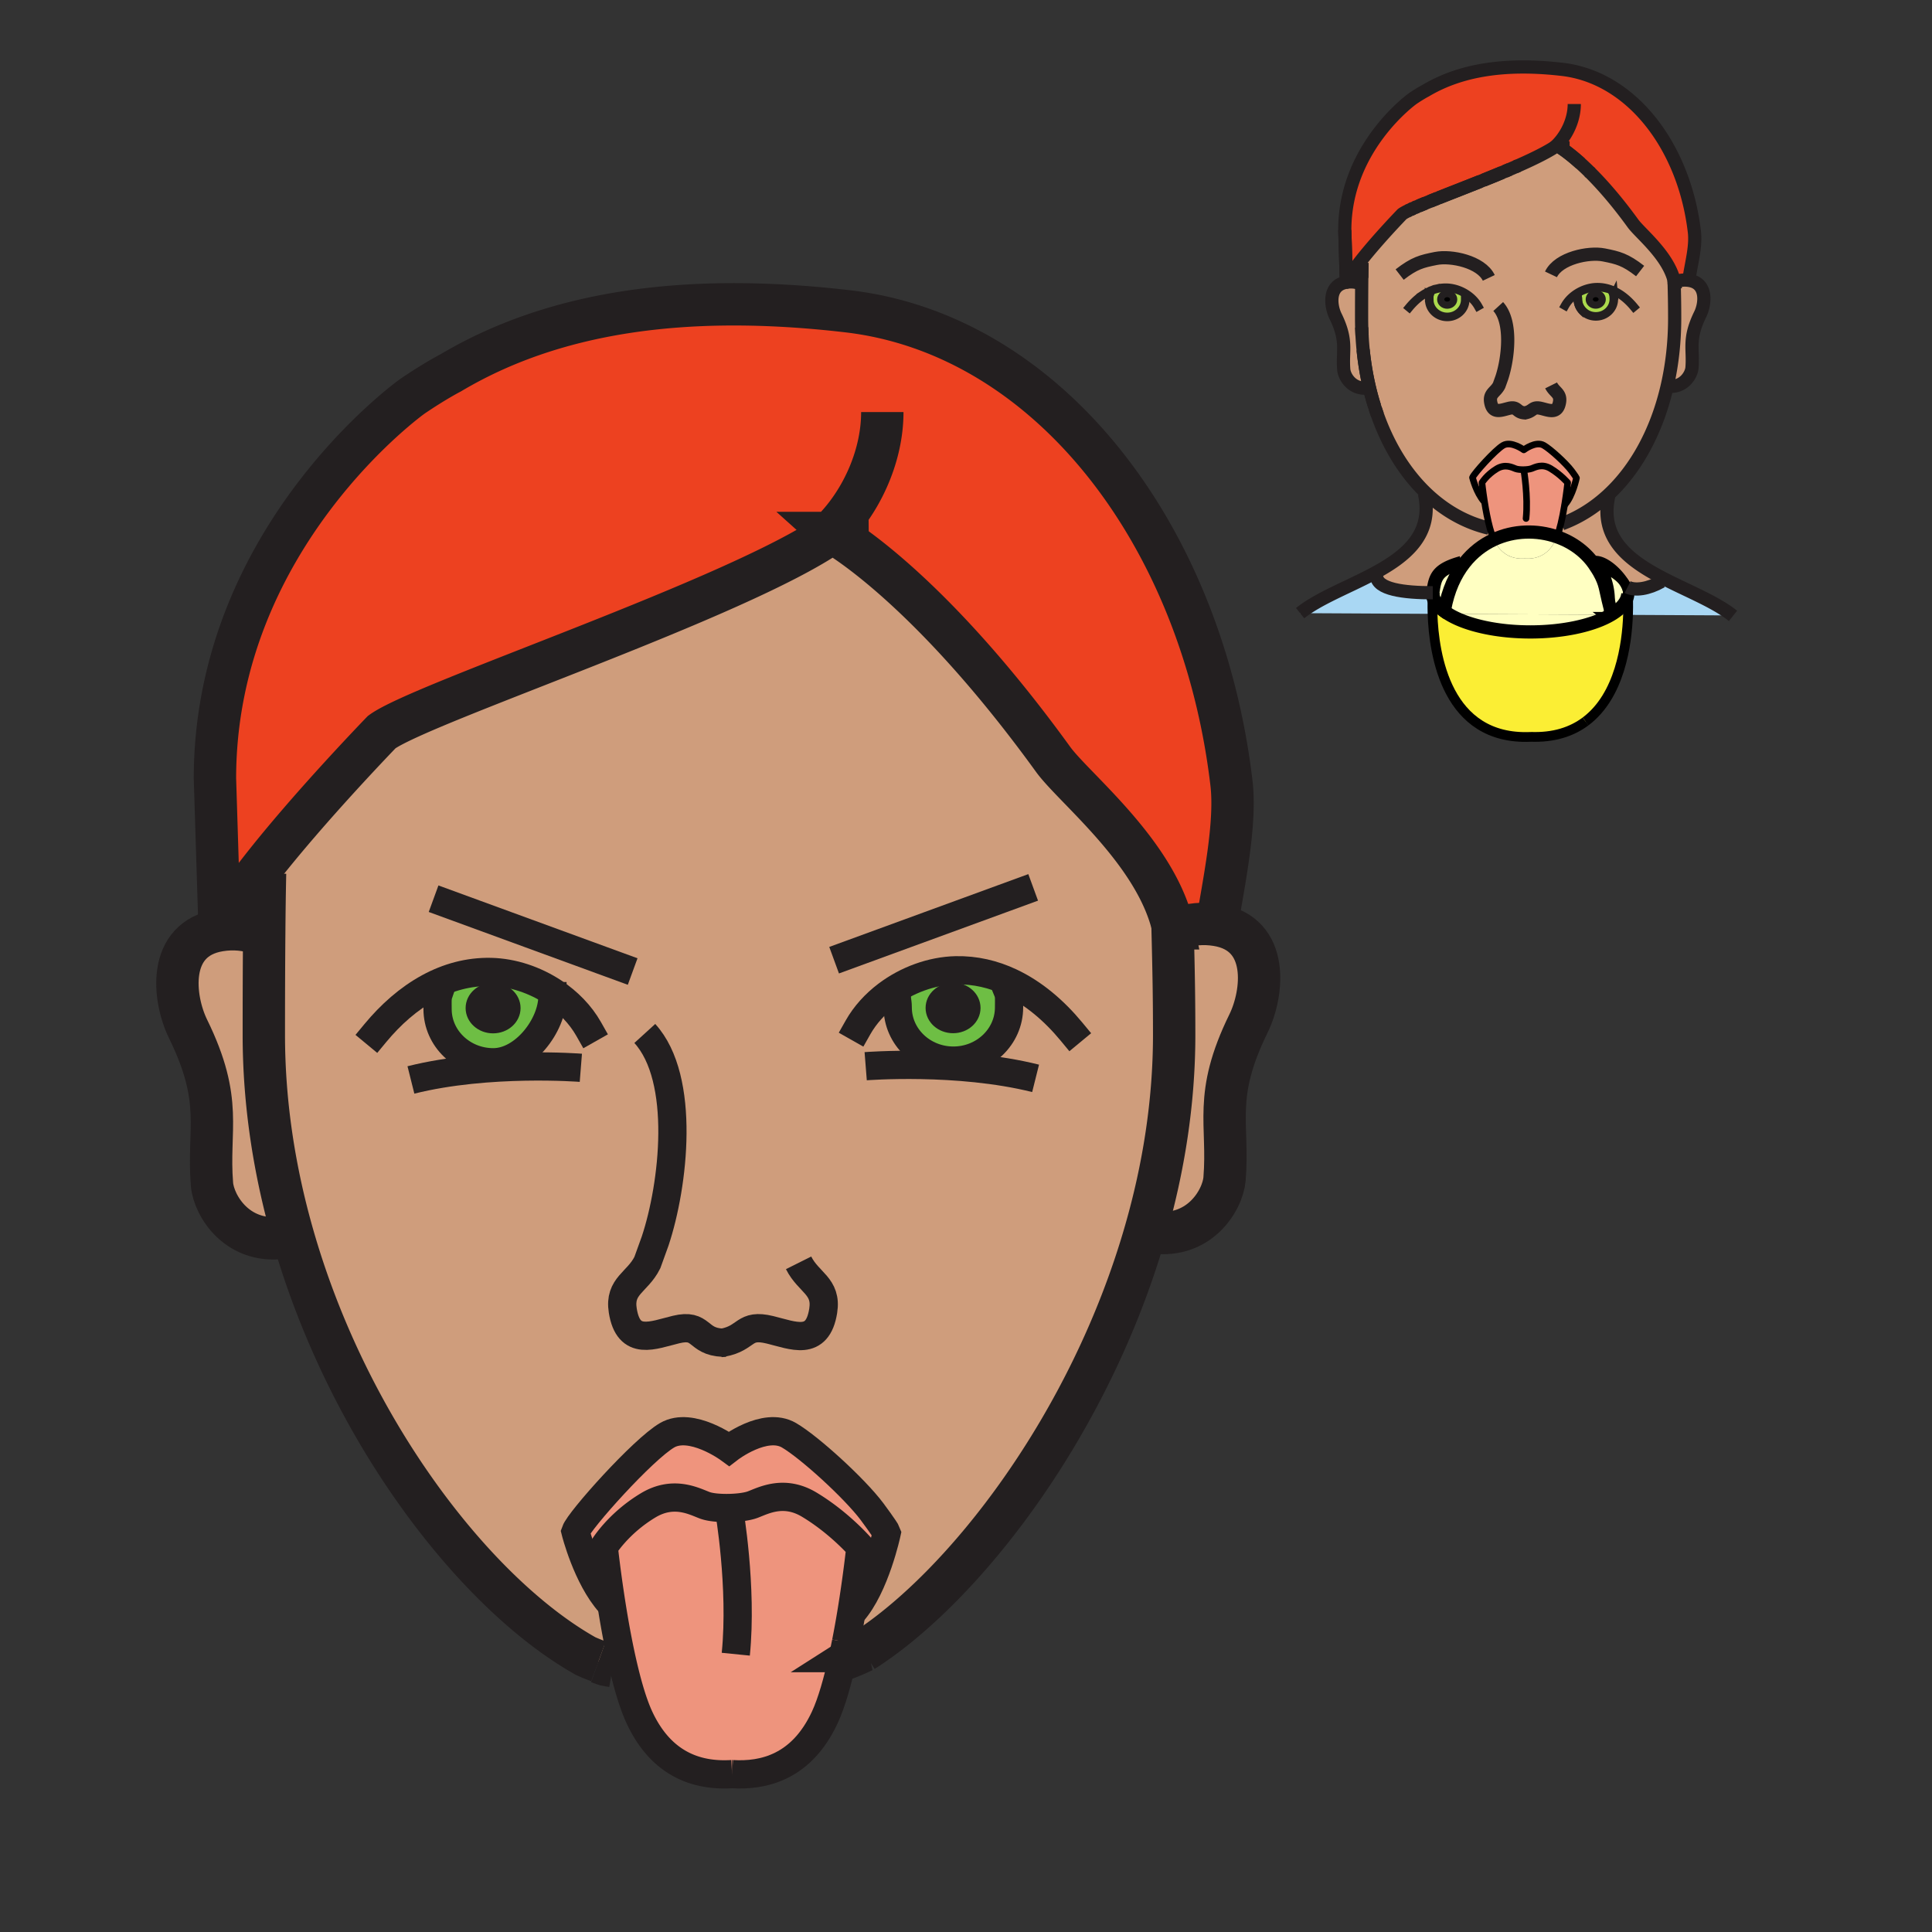 <?xml version="1.0"?><svg xmlns="http://www.w3.org/2000/svg" width="850.493" height="850.498" viewBox="0 0 850.493 850.498" overflow="visible"><rect x="0" y="0" width="850.493" height="850.498" fill="#333333" stroke="none"/><path d="M737.852 123.948a11.342 11.342 0 0 1 3.838-.661c.644 0 1.304.054 1.98.162 8.104 1.3 7.012 10.396 4.785 14.928-5.412 11.044-2.937 15.11-3.622 23.534-.258 3.111-3.713 9.075-10.919 8.066 2.147-9.316 3.298-19.339 3.298-29.864 0-4.905-.055-8.527-.184-13.793-.008-.374-.017-.76-.028-1.15-.009-.395-.017-.797-.029-1.213h.1l.781-.009z" fill="#cf9d7c" class="aac-skin-fill"></path><path d="M737 125.169c.012.39.021.776.028 1.15-.011-.373-.02-.759-.028-1.15zM736.967 123.957c0-.083-.005-.166-.005-.249 0 .083.005.166.009.249.013.416.021.818.029 1.213-.013-.395-.021-.798-.033-1.213z" fill="#cf9d7c" class="aac-skin-fill"></path><path d="M716.681 270.678c.175-4.764-.004-8.236-.079-9.37v-.004a8.74 8.74 0 0 0 .009-.361c0-.071 0-.142-.004-.212-.005-.013-.005-.025-.005-.038 0 0 .005-.004 0-.008a6.5 6.5 0 0 0-.444-2.114l.328-.12c3.323 1.661 9.138.831 14.953-2.492l.478-1.5c10.213 5.321 21.494 9.752 29.311 15.397l-.714 1.051-43.833-.229z" fill="#a9d7f3"></path><path d="M716.602 260.693a.1.1 0 0 0 .005.038c-.001-.013-.001-.025-.005-.038z" fill="#cf9d7c" class="aac-skin-fill"></path><path d="M709.184 270.636c4.527-2.667 7.235-5.873 7.418-9.329.075 1.134.254 4.606.079 9.37l-7.497-.041z" fill="#fff"></path><path d="M716.602 260.685c-.078-1.217-.714-2.762-1.715-4.377a8.897 8.897 0 0 1 1.271 2.263c.266.693.419 1.399.444 2.114z" fill="#9e5b16"></path><path d="M710.363 129.863z" fill="#abda4d"></path><path d="M707.826 270.628l1.357.008c-.527.312-1.079.615-1.652.91l-.005-.004c.109-.303.208-.606.3-.914z" fill="#9e5b16"></path><path d="M709.184 270.636l-1.357-.008c.378-1.233.627-2.492.772-3.759.734-6.38-1.246-12.93-3.884-17.611 4.544 1.977 8.17 4.382 10.172 7.049 1.001 1.615 1.637 3.161 1.715 4.377.005.004 0 .008 0 .008a.1.1 0 0 1 .005.038 8.697 8.697 0 0 1-.005.573v.004c-.183 3.456-2.891 6.663-7.418 9.329z" fill="#ffffc2"></path><path d="M637.565 270.263c-.004 0-.004 0-.004-.004a22.305 22.305 0 0 1-2.466-1.752l.813-.087c1.55-8.602 4.689-15.438 8.826-20.672 3.655-4.619 8.083-7.987 12.88-10.205.004.004.004.013.009.017 3.401 7.298 8.976 8.61 13.623 8.319 4.647.291 10.222-1.021 13.623-8.319.179-.386.357-.806.528-1.25 7.015 2.446 13.158 6.969 17.087 13.216.444.706.951 1.424 1.399 2.226 3.095 5.495 2.696 7.314 4.715 15.119a21.118 21.118 0 0 1-.772 3.759l-70.261-.367z" fill="#ffffc2"></path><path d="M707.531 271.546c-7.858 4.037-20.104 6.637-33.852 6.637-7.264 0-14.104-.723-20.103-2.006-6.305-1.342-11.68-3.298-15.625-5.678a16.429 16.429 0 0 1-.387-.237l70.261.365a17.42 17.42 0 0 1-.3.914l.006.005z" fill="#ffffc2"></path><path d="M704.715 249.258c2.638 4.681 4.618 11.231 3.884 17.611-2.019-7.804-1.62-9.624-4.715-15.119-.448-.802-.955-1.52-1.399-2.226-3.929-6.247-10.072-10.77-17.087-13.216.639-1.653 1.221-3.672 1.735-5.828l.42.104c7.364-2.716 14.159-6.974 20.202-12.531l.411.44c-4.028 18.379 8.706 28.136 23.75 35.965l-.478 1.5c-5.815 3.323-11.63 4.153-14.953 2.492l-.328.12c-.286-.772-.714-1.528-1.271-2.263-2.001-2.667-5.627-5.072-10.171-7.049z" fill="#cf9d7c" class="aac-skin-fill"></path><path d="M699.606 131.782c0 1.408 1.279 2.546 2.857 2.546s2.857-1.138 2.857-2.546c0-1.404-1.279-2.546-2.857-2.546s-2.857 1.142-2.857 2.546zm10.803-1.604c.037.403.013.86.013 1.537 0 4.174-3.547 7.559-7.912 7.559-2.189 0-4.171-.847-5.604-2.214-1.429-1.375-2.313-3.256-2.313-5.345 0-.225-.013-.399-.029-.544-.024-.241-.058-.398-.07-.556l-2.251-.021c2.924-2.504 6.815-4.075 10.604-4.162 2.778-.058 5.375.569 7.763 1.69l-.395 1.263c.066.162.116.315.149.473.004 0 .004 0 0 .004.02.1.037.208.045.316z" fill="#abda4d"></path><ellipse cx="702.464" cy="131.781" rx="2.857" ry="2.546"></ellipse><path d="M699.606 75.564c.19.187.382.378.572.573-.19-.195-.385-.386-.572-.573zM694.862 71.133z" fill="#cf9d7c" class="aac-skin-fill"></path><path d="M694.589 131.715a6.24 6.24 0 0 0-.025-.544c.017.146.029.32.029.544 0 2.089.885 3.971 2.313 5.345-1.432-1.37-2.317-3.256-2.317-5.345z" fill="#abda4d"></path><path d="M693.924 70.314zM692.176 68.848z" fill="#cf9d7c" class="aac-skin-fill"></path><path d="M693.979 210.415s-1.683 7.925-5.051 11.688l-.138-.021c.868-5.258 1.325-9.586 1.325-9.586s-3.069-3.568-7.53-6.243c-3.729-2.239-6.732-.594-8.315 0-1.591.598-5.449.694-7.036.1-1.586-.594-4.589-2.239-8.323 0-4.452 2.679-6.537 6.143-6.537 6.143s.382 3.584 1.101 8.19l-.208.033c-3.368-3.763-5.051-10.504-5.051-10.504.594-1.682 9.906-12.083 13.47-14.159 3.568-2.085 9.113 1.977 9.113 1.977s5.254-4.062 8.817-1.977c2.986 1.736 9.652 7.813 12.207 11.227-.001.001 1.997 2.679 2.156 3.132z" fill="#ee947d"></path><path d="M690.609 67.602zM688.338 65.912zM687.553 65.368a43 43 0 0 1 .785.544c-.282-.2-.544-.378-.785-.544zM687.096 65.06c.146.096.295.195.457.308-.162-.108-.312-.212-.457-.308zM686.344 64.574z" fill="#cf9d7c" class="aac-skin-fill"></path><path d="M685.447 64.039c-.033.021-.059.042-.092.062-3.768 2.629-9.906 5.674-17.013 8.814-.415.183-.839.37-1.263.552-.848.37-1.707.744-2.579 1.113-.652.278-1.313.557-1.973.839a561.262 561.262 0 0 1-7.431 3.061c-.682.274-1.367.548-2.052.827l-1.371.548c-3.646 1.458-7.281 2.882-10.745 4.245a1579.174 1579.174 0 0 0-8.049 3.17c-.387.153-.772.303-1.151.457-.378.15-.751.299-1.121.449-.369.146-.73.295-1.092.44-.715.287-1.413.569-2.086.847-.336.137-.664.274-.988.407-.324.133-.644.266-.955.398-.312.129-.614.258-.914.386-.299.125-.59.25-.876.374-.282.121-.561.241-.831.361-.27.116-.535.232-.789.349-.382.17-.747.336-1.097.499-.232.108-.457.212-.673.316-.216.1-.419.203-.618.299-1.093.54-1.924 1.009-2.447 1.392 0 0-10.861 11.193-18.383 20.825-2.363 3.032-4.398 5.902-5.665 8.228-.183.328-.345.644-.494.951l-.711-22.952c0-36.629 29.889-57.887 29.889-57.887 3.464-2.351 5.773-3.53 5.773-3.53 15.251-9.071 34.968-12.27 60.117-9.337 30.366 3.539 53.671 33.789 58.115 71.436.723 6.123-1.014 12.594-2.072 19.073l-2.122 2.239c-1.371 0-2.65.237-3.838.661l-.781.008a15.864 15.864 0 0 0-.116-.507c-2.795-11.214-14.957-20.763-18.08-25.074-7.094-9.798-13.462-17.017-18.695-22.238a38.66 38.66 0 0 0-.572-.573 122.656 122.656 0 0 0-3.76-3.556 114.626 114.626 0 0 0-1.922-1.694 83.77 83.77 0 0 0-3.314-2.712 56.21 56.21 0 0 0-3.513-2.542c-.07-.05-.142-.095-.208-.137-.203-.133-.382-.25-.544-.349l-.153-.096c-.492-.31-.745-.442-.745-.442z" fill="#ed4120" class="aac-hair-fill"></path><path d="M685.397 236.308c-.171.444-.35.864-.528 1.25-3.401 7.298-8.976 8.61-13.623 8.319.017-.004.033-.004.05-.004h-.1c.017 0 .033 0 .05.004-4.647.291-10.222-1.021-13.623-8.319-.005-.004-.005-.012-.009-.017 8.88-4.111 19.015-4.294 27.783-1.233z" fill="#ffffc2"></path><path d="M637.952 270.5c3.945 2.38 9.32 4.336 15.625 5.678 5.998 1.283 12.839 2.006 20.103 2.006 13.748 0 25.993-2.6 33.852-6.637a31.975 31.975 0 0 0 1.652-.91l7.497.042c-.474 12.988-3.584 35.612-18.69 46.905-6.022 4.502-13.951 7.207-24.381 6.778l.108.034c-36.916 1.516-42.516-36.189-43.093-54.17l6.937.033s0 .004.004.004c.124.078.253.157.386.237z" fill="#fbee34"></path><path d="M671.333 181.756c-.1.017-.195.029-.299.045l.673-.042a9.13 9.13 0 0 1-.374-.003zm-44.87-51.981l2.737.565a3.197 3.197 0 0 0-.021.287 7.313 7.313 0 0 0-.004.519c.004.233.008.495.008.802 0 4.178 3.547 7.56 7.917 7.56 4.373 0 7.912-3.381 7.912-7.56l1.528-1.773c-2.812-2.123-6.334-3.431-9.777-3.51a16.79 16.79 0 0 0-3.688.333 16.427 16.427 0 0 0-1.907.502 16.25 16.25 0 0 0-1.229.448 20.477 20.477 0 0 0-3.476 1.827zm83.751-.39l.395-1.263c-2.388-1.122-4.984-1.749-7.763-1.69-3.788.087-7.68 1.657-10.604 4.162l2.251.021c.013.158.046.315.07.556.013.146.025.32.025.544 0 2.089.885 3.975 2.317 5.345 1.433 1.367 3.414 2.214 5.604 2.214 4.365 0 7.912-3.385 7.912-7.559 0-.677.024-1.134-.013-1.537a1.945 1.945 0 0 0-.046-.315c.004-.004.004-.004 0-.004a2.634 2.634 0 0 0-.148-.474zm-103.85 53.26c-.34-.959-.668-1.927-.984-2.903a26.104 26.104 0 0 1-.295-.938 113.903 113.903 0 0 1-2.226-8.087v-.004a125.45 125.45 0 0 1-1.807-9.142 133.715 133.715 0 0 1-1.437-13.457 145.028 145.028 0 0 1-.225-8 1871.221 1871.221 0 0 1 .076-17.793c.024-2.205.059-4.324.096-6.193l.013-.502-.715-.557c7.521-9.632 18.383-20.825 18.383-20.825.523-.382 1.354-.852 2.447-1.392l.618-.299a95.689 95.689 0 0 1 2.559-1.164c.271-.121.549-.241.831-.361.286-.125.577-.25.876-.374.3-.128.603-.257.914-.386l.955-.398c.324-.133.652-.27.988-.407a201.38 201.38 0 0 1 2.086-.847l1.092-.44c.37-.146.743-.295 1.121-.449a247.683 247.683 0 0 0 1.736-.69c2.355-.93 4.859-1.915 7.464-2.937 3.464-1.358 7.099-2.787 10.745-4.245l1.371-.548c.685-.274 1.37-.548 2.052-.827a604.615 604.615 0 0 0 7.431-3.061c.66-.278 1.32-.557 1.973-.839.872-.37 1.731-.744 2.579-1.113.424-.183.848-.37 1.263-.552 7.106-3.14 13.245-6.185 17.013-8.814.158.142.453.266.835.378.05.029.1.063.153.096.162.1.341.216.544.349.066.042.138.087.208.137.146.096.295.2.457.308.241.166.503.345.785.544a65.053 65.053 0 0 1 2.271 1.69c.49.382 1.014.797 1.566 1.246.552.453 1.134.943 1.748 1.466a114.626 114.626 0 0 1 1.922 1.694 122.656 122.656 0 0 1 3.76 3.556c.187.187.382.378.572.573 5.233 5.221 11.602 12.439 18.695 22.238 3.123 4.311 15.285 13.86 18.08 25.074.004.087.004.174.008.258 0 .083.005.166.005.249.012.416.021.818.033 1.213.008.39.017.776.028 1.15.129 5.267.184 8.888.184 13.793 0 10.525-1.15 20.547-3.298 29.864-4.61 20.011-13.823 36.746-26.159 48.076-6.043 5.558-12.838 9.815-20.202 12.531l-.42-.104c.312-1.296.603-2.646.868-3.996.295-1.491.557-2.982.789-4.402l.138.021c3.368-3.763 5.051-11.688 5.051-11.688-.158-.453-2.156-3.131-2.156-3.131-2.555-3.415-9.221-9.491-12.207-11.227-3.563-2.085-8.817 1.977-8.817 1.977s-5.545-4.062-9.113-1.977c-3.563 2.077-12.876 12.477-13.47 14.159 0 0 1.683 6.741 5.051 10.504l.208-.033c.577 3.697 1.379 8.045 2.38 11.734l-.374.104c-10.524-2.483-20.062-8-28.16-15.903-8.923-8.716-16.108-20.325-20.956-33.977z" fill="#cf9d7c" class="aac-skin-fill"></path><path d="M671.296 245.874c-.017 0-.033 0-.05.004-.017-.004-.033-.004-.05-.004h.1z" fill="#9e5b16"></path><path d="M667.233 206.353c1.587.594 5.445.499 7.036-.1 1.583-.594 4.586-2.239 8.315 0 4.461 2.675 7.53 6.243 7.53 6.243s-.457 4.328-1.325 9.586c-.232 1.42-.494 2.911-.789 4.402-.266 1.35-.557 2.7-.868 3.996-.515 2.156-1.097 4.174-1.735 5.828-8.769-3.062-18.903-2.878-27.783 1.233-.644-1.387-1.233-3.161-1.761-5.121-1.001-3.688-1.803-8.037-2.38-11.734-.719-4.606-1.101-8.19-1.101-8.19s2.085-3.464 6.537-6.143c3.736-2.239 6.738-.594 8.324 0z" fill="#ee947d"></path><path d="M667.08 73.467c.424-.183.848-.37 1.263-.552-.415.182-.839.369-1.263.552zM662.528 75.419c.66-.282 1.32-.561 1.973-.839-.652.282-1.313.561-1.973.839zM655.098 78.48zM653.046 79.307c.685-.278 1.37-.552 2.052-.827-.682.278-1.368.553-2.052.827zM640.93 84.1c3.464-1.362 7.099-2.787 10.745-4.245A1726.53 1726.53 0 0 1 640.93 84.1z" fill="#cf9d7c" class="aac-skin-fill"></path><path d="M637.562 270.258c0 .004 0 .004.004.004-.004.001-.004-.004-.004-.004z" fill="#ffffc2"></path><path d="M630.625 270.225c-.129-4.012-.008-7.04.07-8.436.038 2.38 1.741 4.668 4.345 6.72.64.507 1.342.997 2.081 1.47.146.096.291.187.44.278l-6.936-.032z" fill="#fff"></path><path d="M637.075 129.248c1.574 0 2.854 1.146 2.854 2.554 0 1.404-1.279 2.542-2.854 2.542-1.582 0-2.854-1.138-2.854-2.542.001-1.407 1.272-2.554 2.854-2.554z"></path><path d="M635.908 268.418l-.813.087c-2.783-2.285-4.345-4.852-4.345-7.563 1.005-6.646 1.441-10.164 12.635-13.292l1.35.096c-4.137 5.234-7.277 12.07-8.827 20.672z" fill="#ffffc2"></path><path d="M637.121 269.98a25.498 25.498 0 0 1-2.081-1.47l.055-.004c.614.506 1.291.996 2.026 1.474zM630.75 260.942c0 2.712 1.562 5.279 4.345 7.563l-.055.004c-2.604-2.052-4.307-4.34-4.345-6.72.021-.411.042-.681.05-.789.005-.037.005-.058.005-.058z" fill="#fff"></path><path d="M633.466 87.036c2.355-.935 4.859-1.919 7.464-2.937a4287.26 4287.26 0 0 0-7.464 2.937zM633.075 126.997zM631.729 87.726c.379-.153.765-.303 1.151-.457l-1.151.457zM630.608 88.174c.37-.149.743-.299 1.121-.449-.377.154-.75.304-1.121.449z" fill="#cf9d7c" class="aac-skin-fill"></path><path d="M630.695 261.79a4.291 4.291 0 0 1 .05-.789c-.008.107-.028.377-.05.789z" fill="#a9d7f3"></path><path d="M606.003 253.466c0 5.969 11.987 7.477 24.747 7.477 0 0 0 .021-.005.058a4.291 4.291 0 0 0-.05.789c-.078 1.396-.199 4.423-.07 8.436l-58.298-.307c8.058-6.451 20.751-11.231 31.965-17.179l1.711.726z" fill="#a9d7f3"></path><path d="M631.169 127.5zM629.517 88.615c.361-.146.723-.295 1.092-.44l-1.092.44z" fill="#cf9d7c" class="aac-skin-fill"></path><path d="M634.222 131.802c0 1.404 1.271 2.542 2.854 2.542 1.574 0 2.854-1.138 2.854-2.542 0-1.408-1.279-2.554-2.854-2.554-1.583 0-2.854 1.147-2.854 2.554zm-1.147-4.805a16.919 16.919 0 0 1 3.688-.333c3.443.079 6.966 1.387 9.777 3.51l-1.528 1.773c0 4.178-3.539 7.56-7.912 7.56-4.37 0-7.917-3.381-7.917-7.56 0-.307-.004-.569-.008-.802 0-.191 0-.361.004-.519.004-.1.009-.195.021-.287l-2.737-.565a20.525 20.525 0 0 1 3.477-1.828 16.25 16.25 0 0 1 1.229-.448c.416-.137.835-.258 1.263-.361.215-.049.427-.098.643-.14z" fill="#abda4d"></path><path d="M629.18 130.627c-.004.158-.004.328-.004.519a7.313 7.313 0 0 1 .004-.519z" fill="#abda4d"></path><path d="M627.319 216.621c8.099 7.904 17.636 13.42 28.16 15.903l.374-.104c.527 1.96 1.117 3.734 1.761 5.121-4.797 2.218-9.225 5.586-12.88 10.205l-1.35-.096c-11.193 3.128-11.63 6.646-12.635 13.292-12.76 0-24.747-1.508-24.747-7.477l-1.711-.727c14.612-7.747 26.707-17.474 22.77-35.45l.258-.667zM626.442 89.869c.324-.133.652-.27.988-.407l-.988.407zM625.487 90.268c.312-.133.631-.266.955-.398l-.955.398zM624.573 90.654zM622.866 91.389zM620.98 92.236zM619.689 92.851c.199-.096.402-.199.618-.299l-.618.299zM605.38 179.742zM602.859 170.712v.004a113.373 113.373 0 0 0-.003-.004h.003zM602.859 170.712h-.004a122.842 122.842 0 0 1-1.803-9.142 125.986 125.986 0 0 0 1.807 9.142zM600.072 153.969zM599.449 144.138zM599.466 122.32z" fill="#cf9d7c" class="aac-skin-fill"></path><path d="M592.7 124.255c2.13-.345 4.078-.128 5.818.495l.927.004c-.05 5.844-.055 11.904-.055 15.359 0 1.35.021 2.692.059 4.025.037 1.333.092 2.658.166 3.975a133.715 133.715 0 0 0 1.437 13.457 122.943 122.943 0 0 0 1.803 9.142c-7.477 1.296-11.057-4.83-11.314-8.003-.693-8.428 1.786-12.485-3.626-23.525-2.227-4.536-3.318-13.632 4.78-14.928h.005z" fill="#cf9d7c" class="aac-skin-fill"></path><path fill="#9c5b16" d="M591.989 101.295l.711 22.952-.005.008z"></path><g fill="none"><path d="M736.962 123.708c0 .083.005.166.009.249M599.466 122.32c.024-2.205.059-4.324.096-6.193M599.615 148.113a140.195 140.195 0 0 1-.166-3.975M605.085 178.803a113.903 113.903 0 0 1-2.226-8.087v-.004a125.45 125.45 0 0 1-1.807-9.142c-.395-2.492-.723-5.03-.98-7.601M606.364 182.645c-.34-.959-.668-1.927-.984-2.903" stroke="#231f20" stroke-width="5.815"></path><path d="M629.18 130.627c-.004.158-.004.328-.004.519" stroke="#231f20" stroke-width="3.763" stroke-linecap="square" stroke-miterlimit="10"></path><path d="M686.888 64.923c-.203-.133-.382-.25-.544-.349M695.847 72.009a114.626 114.626 0 0 0-1.922-1.694 119.048 119.048 0 0 0-1.748-1.466c-.553-.449-1.076-.864-1.566-1.246a63.799 63.799 0 0 0-2.271-1.69c-.282-.199-.544-.378-.785-.544-.162-.108-.312-.212-.457-.308M700.179 76.138c-.19-.195-.386-.386-.572-.573M593.194 123.296a26.26 26.26 0 0 0-.494.959v-.008l-.711-22.952M620.308 92.552l-.618.299M622.077 91.738c-.382.17-.747.336-1.097.499M623.697 91.028c-.282.121-.561.241-.831.361M627.431 89.462c-.336.137-.664.274-.988.407-.324.137-.644.27-.955.398s-.614.258-.914.386M632.881 87.269l-1.151.457c-.378.154-.751.303-1.121.449l-1.092.44M651.675 79.855A1702.256 1702.256 0 0 1 640.93 84.1a3497.572 3497.572 0 0 0-7.464 2.937M661.194 75.976a561.262 561.262 0 0 1-6.097 2.504c-.682.278-1.367.553-2.052.827M664.501 74.58c-.652.282-1.313.561-1.973.839M668.343 72.915c-.415.183-.839.37-1.263.552M737 125.169c-.009-.395-.017-.797-.029-1.213" stroke="#231f20" stroke-width="5.815"></path><path d="M696.906 137.061c-1.429-1.375-2.313-3.256-2.313-5.345 0-.225-.013-.399-.029-.544M710.363 129.863c.021.1.038.208.046.315" stroke="#231f20" stroke-width="3.763" stroke-linecap="square" stroke-miterlimit="10"></path><path stroke="#231f20" stroke-width="5.815" d="M598.519 124.75l.926.004"></path><path d="M633.075 126.997a16.919 16.919 0 0 1 3.688-.333c3.443.079 6.966 1.387 9.777 3.51 1.687 1.267 3.119 2.837 4.116 4.602M631.169 127.5c.416-.137.835-.258 1.263-.361M620.341 135.345c1.782-2.143 3.83-4.079 6.122-5.57a20.525 20.525 0 0 1 3.477-1.828" stroke="#231f20" stroke-width="3.763" stroke-linecap="square" stroke-miterlimit="10"></path><path d="M645.013 131.948c0 4.178-3.539 7.56-7.912 7.56-4.37 0-7.917-3.381-7.917-7.56 0-.307-.004-.569-.008-.802a7.313 7.313 0 0 1 .004-.519 2.675 2.675 0 0 1 .146-.823M719.265 135.108c-2.409-2.912-5.329-5.428-8.656-6.986-2.388-1.122-4.984-1.749-7.763-1.69-3.788.087-7.68 1.657-10.604 4.162-1.334 1.138-2.463 2.479-3.294 3.95" stroke="#231f20" stroke-width="3.763" stroke-linecap="square" stroke-miterlimit="10"></path><path d="M694.493 130.615c.013.158.046.315.07.556.013.146.025.32.025.544 0 2.089.885 3.975 2.317 5.345 1.433 1.367 3.414 2.214 5.604 2.214 4.365 0 7.912-3.385 7.912-7.559 0-.677.024-1.134-.013-1.537a1.945 1.945 0 0 0-.046-.315c.004-.004.004-.004 0-.004a2.038 2.038 0 0 0-.146-.473" stroke="#231f20" stroke-width="3.763" stroke-linecap="square" stroke-miterlimit="10"></path><path d="M598.519 124.75c-1.74-.623-3.688-.839-5.818-.495h-.005c-8.099 1.296-7.007 10.392-4.78 14.928 5.412 11.04 2.933 15.098 3.626 23.525.258 3.173 3.838 9.299 11.314 8.003h.004c.07-.008.141-.021.22-.037M737.852 123.948a11.342 11.342 0 0 1 3.838-.661c.644 0 1.304.054 1.98.162 8.104 1.3 7.012 10.396 4.785 14.928-5.412 11.044-2.937 15.11-3.622 23.534-.258 3.111-3.713 9.075-10.919 8.066a9.142 9.142 0 0 1-.628-.1" stroke="#231f20" stroke-width="5.815"></path><path d="M655.479 232.524c-10.524-2.483-20.062-8-28.16-15.903-8.922-8.714-16.107-20.323-20.955-33.976-.34-.959-.668-1.927-.984-2.903a26.104 26.104 0 0 1-.295-.938 113.489 113.489 0 0 1-2.229-8.091 122.842 122.842 0 0 1-1.803-9.142 133.715 133.715 0 0 1-1.437-13.457 145.028 145.028 0 0 1-.225-8 1871.221 1871.221 0 0 1 .076-17.793 550.144 550.144 0 0 1 .109-6.695M736.929 122.594l.025.855c.004.087.004.174.008.258 0 .083.005.166.005.249.012.416.021.818.033 1.213.008.39.017.776.028 1.15.129 5.267.184 8.888.184 13.793 0 10.525-1.15 20.547-3.298 29.864-4.61 20.011-13.823 36.746-26.159 48.076-6.043 5.558-12.838 9.815-20.202 12.531M671.333 181.756c3.775-.702 3.099-2.937 7.148-1.952 3.489.843 7.189 2.579 8.062-2.875.599-3.754-2.226-4.253-3.726-7.269M671.333 181.756c.116.004.245.004.374.004l-.673.042c.104-.017.199-.029.299-.046zM659.533 134.938c6.264 6.87 4.365 23.01 1.566 31.413l-1.18 3.277c-1.5 3.011-4.32 3.506-3.726 7.26.872 5.454 4.577 3.709 8.062 2.87 4.029-.972 3.119 1.832 7.077 1.998" stroke="#231f20" stroke-width="5.815"></path><path d="M639.929 131.802c0 1.404-1.279 2.542-2.854 2.542-1.582 0-2.854-1.138-2.854-2.542 0-1.408 1.271-2.554 2.854-2.554 1.574 0 2.854 1.147 2.854 2.554z" stroke="#231f20" stroke-width="3.158"></path><ellipse cx="702.464" cy="131.781" rx="2.857" ry="2.546" stroke="#231f20" stroke-width="3.158"></ellipse><path d="M655.384 122.328c-3.377-7.115-16.589-9.885-23.28-8.548-6.284 1.25-9.403 2.006-15.957 7.09M682.764 120.775c3.381-7.119 16.593-9.894 23.28-8.552 6.297 1.25 9.412 2.002 15.962 7.09" stroke="#231f20" stroke-width="5.815"></path><path d="M743.812 121.049c1.059-6.479 2.795-12.95 2.072-19.073-4.444-37.647-27.749-67.896-58.115-71.436-25.149-2.932-44.866.266-60.117 9.337 0 0-2.31 1.179-5.773 3.53 0 0-29.889 21.257-29.889 57.887l.706 22.96c0-.004.005-.004.005-.008.149-.307.312-.623.494-.951 1.267-2.326 3.302-5.196 5.665-8.228 7.521-9.632 18.383-20.825 18.383-20.825.523-.382 1.354-.852 2.447-1.392.199-.096.402-.199.618-.299a95.689 95.689 0 0 1 2.559-1.164c.271-.121.549-.241.831-.361.286-.125.577-.25.876-.374.3-.128.603-.257.914-.386.312-.133.631-.266.955-.398.324-.133.652-.27.988-.407a201.38 201.38 0 0 1 2.086-.847c.361-.146.723-.295 1.092-.44.37-.149.743-.299 1.121-.449.379-.153.765-.303 1.151-.457a1498.316 1498.316 0 0 1 8.049-3.17c3.464-1.362 7.099-2.787 10.745-4.245l1.371-.548c.685-.278 1.37-.552 2.052-.827a604.615 604.615 0 0 0 7.431-3.061c.66-.282 1.32-.561 1.973-.839.872-.37 1.731-.744 2.579-1.113.424-.183.848-.37 1.263-.552 7.106-3.14 13.245-6.185 17.013-8.814.033-.021.059-.042.092-.062 0 0 .253.133.743.44.05.029.1.063.153.096.162.1.341.216.544.349.066.042.138.087.208.137.146.096.295.195.457.308a56.21 56.21 0 0 1 3.056 2.234 86.993 86.993 0 0 1 4.252 3.53c.32.282.648.573.984.876a122.656 122.656 0 0 1 3.76 3.556c.19.187.382.378.572.573 5.233 5.221 11.602 12.439 18.695 22.238 3.123 4.311 15.285 13.86 18.08 25.074.041.166.079.333.116.507.225 1.013.378 2.047.432 3.09" stroke="#231f20" stroke-width="5.815"></path><path d="M690.979 65.098c-.711.004-3.353-.199-4.789-.619-.382-.112-.677-.236-.835-.378a.36.36 0 0 1-.112-.149c4.349-4.236 7.775-11.144 7.775-18.15M627.062 217.289c3.938 17.977-8.157 27.704-22.77 35.45-11.214 5.948-23.907 10.728-31.965 17.179M708.166 218.494c-4.028 18.379 8.706 28.136 23.75 35.965 10.213 5.321 21.494 9.752 29.311 15.397.573.411 1.134.839 1.67 1.267" stroke="#231f20" stroke-width="5.815"></path><path d="M688.928 222.103c3.368-3.763 5.051-11.688 5.051-11.688-.158-.453-2.156-3.131-2.156-3.131-2.555-3.415-9.221-9.491-12.207-11.227-3.563-2.085-8.817 1.977-8.817 1.977s-5.545-4.062-9.113-1.977c-3.563 2.077-12.876 12.477-13.47 14.159 0 0 1.683 6.741 5.051 10.504" stroke="#000" stroke-width="2.907" stroke-linecap="round" stroke-linejoin="round"></path><path d="M657.614 237.542c-.644-1.387-1.233-3.161-1.761-5.121-1.001-3.688-1.803-8.037-2.38-11.734-.719-4.606-1.101-8.19-1.101-8.19s2.085-3.464 6.537-6.143c3.734-2.239 6.737-.594 8.323 0 1.587.594 5.445.499 7.036-.1 1.583-.594 4.586-2.239 8.315 0 4.461 2.675 7.53 6.243 7.53 6.243s-.457 4.328-1.325 9.586c-.232 1.42-.494 2.911-.789 4.402M688.001 226.485c-.266 1.35-.557 2.7-.868 3.996-.515 2.156-1.097 4.174-1.735 5.828M670.798 206.947s1.98 11.393.992 21.299" stroke="#000" stroke-width="2.907" stroke-linecap="round" stroke-linejoin="round"></path><path d="M630.75 260.942c0 2.712 1.562 5.279 4.345 7.563.614.506 1.291.997 2.026 1.474" stroke="#000" stroke-width="5.815"></path><path d="M716.602 260.693a.1.1 0 0 1 .005.038M707.531 271.546l-.005-.004a20.925 20.925 0 0 0 1.072-4.673c.734-6.38-1.246-12.93-3.884-17.611 4.544 1.977 8.17 4.382 10.172 7.049a8.897 8.897 0 0 1 1.271 2.263c.267.694.42 1.4.444 2.114" stroke="#000" stroke-width="4.288"></path><path d="M630.75 260.942c1.005-6.646 1.441-10.164 12.635-13.292M716.602 261.308c-.183 3.456-2.891 6.662-7.418 9.329-.527.312-1.079.615-1.652.91-7.858 4.037-20.104 6.637-33.852 6.637-7.264 0-14.104-.723-20.103-2.006-6.305-1.342-11.68-3.298-15.625-5.678a16.429 16.429 0 0 1-.387-.237c-.004 0-.004 0-.004-.004a16.364 16.364 0 0 1-.44-.278 25.498 25.498 0 0 1-2.081-1.47c-2.604-2.052-4.307-4.34-4.345-6.72a4.291 4.291 0 0 1 .05-.789" stroke="#000" stroke-width="5.815"></path><path d="M702.364 246.82c4.194 0 9.756 5.005 12.522 9.487 1.001 1.615 1.637 3.161 1.715 4.377.005.004 0 .008 0 .008a.1.1 0 0 0 .005.038 8.697 8.697 0 0 1-.005.573" stroke="#000" stroke-width="4.288"></path><path d="M630.695 261.79c.021-.411.042-.681.05-.789.005-.038.005-.058.005-.058" stroke="#000" stroke-width="5.815"></path><path d="M697.99 317.583c-6.022 4.502-13.951 7.207-24.381 6.778l.108.034c-36.916 1.516-42.516-36.189-43.093-54.17-.129-4.012-.008-7.04.07-8.436" stroke="#000" stroke-width="4.288"></path><path d="M716.573 260.909s.012.137.028.395v.004c.075 1.134.254 4.606.079 9.37-.474 12.988-3.584 35.612-18.69 46.905" stroke="#000" stroke-width="4.288"></path><path d="M635.908 268.418c1.55-8.602 4.689-15.438 8.826-20.672 3.655-4.619 8.083-7.987 12.88-10.205 8.88-4.112 19.015-4.295 27.783-1.233 7.015 2.446 13.158 6.969 17.087 13.216.444.706.951 1.424 1.399 2.226 3.095 5.495 2.696 7.314 4.715 15.119.124.49.262 1.005.411 1.549" stroke="#000" stroke-width="5.815"></path><path d="M606.003 253.466c0 5.969 11.987 7.477 24.747 7.477M716.485 258.45c3.323 1.661 9.138.831 14.953-2.492" stroke="#231f20" stroke-width="5.815"></path></g><path fill="none" d="M0 .104h850.394v850.394H0z"></path><g><path d="M516.486 408.658l2.265-.018c5.063-1.812 10.737-2.434 16.919-1.448 23.561 3.783 20.391 30.222 13.916 43.41-15.737 32.105-8.534 43.917-10.533 68.41-.772 9.316-11.385 27.407-33.561 23.162l-1.19-.347c7.922-27.593 12.585-56.651 12.585-86.198 0-16.297-.214-27.718-.693-46.972h.292z" fill="#cf9d7c" class="aac-skin-fill"></path><path d="M368.548 235.71a45.745 45.745 0 0 0-2.167-1.279l-.267.187c-41.208 28.783-180.372 74.671-198.054 87.637 0 0-31.563 32.549-53.437 60.568-7.869 10.062-14.476 19.538-17.922 26.705l-2.078-66.767c0-106.492 86.927-168.312 86.927-168.312 10.053-6.83 16.776-10.266 16.776-10.266 44.333-26.376 101.669-35.675 174.813-27.149 88.286 10.293 156.056 98.241 168.969 207.717 2.104 17.797-3.357 43.623-6.438 62.442-6.182-.986-11.856-.364-16.919 1.448l-2.265.018c-.098-.471-.213-.941-.328-1.412-8.091-32.628-43.499-60.435-52.575-72.975-48.899-67.523-85.923-92.932-95.035-98.562z" fill="#ed4120" class="aac-hair-fill"></path><path d="M243.717 436.828c-8.215-5.443-18.011-8.738-27.611-8.96-9.876-.214-19.014 2.389-27.256 6.855l4.209 2.851c-.622 1.821-.435 3.446-.435 6.652 0 12.922 10.995 23.401 24.529 23.401 13.543 0 26.039-16.182 26.039-29.104l.525-1.695zm74.449 154.245c-.284.053-.577.106-.879.15l1.962-.124c-.373 0-.736-.009-1.083-.026zm72.282-153.081l4.44 2.104c.062.755.302 1.563.302 3.401 0 12.913 10.977 23.401 24.512 23.401 13.499 0 24.493-10.488 24.493-23.401 0-3.534.231-5.16-.612-7.22l1.19-3.917c-7.381-3.464-15.418-5.408-24.015-5.23-10.683.248-21.607 4.298-30.31 10.862zm125.745-29.334c.479 19.254.693 30.675.693 46.972 0 29.547-4.663 58.605-12.585 86.198-24.458 85.399-79.964 156.749-124.271 184.999a90.909 90.909 0 0 1-7.948 3.401l-1.092-.284c.506-2.318.995-4.671 1.456-7.016a434.47 434.47 0 0 0 2.372-13.188l.399.071c10.08-11.262 15.125-34.991 15.125-34.991-.48-1.35-6.457-9.378-6.457-9.378-7.646-10.214-27.611-28.41-36.554-33.615-10.657-6.234-26.394 5.924-26.394 5.924s-16.59-12.158-27.282-5.924c-10.666 6.226-38.543 37.362-40.32 42.398 0 0 5.036 20.177 15.125 31.447l.613-.098c1.376 8.792 3.17 18.836 5.364 28.135l-4.565-.675c-4.147-.72-1.963-.106-6.395-1.696a90.39 90.39 0 0 1-5.542-2.238c-47.833-26.794-104.209-98.517-128.996-185.177-8.073-28.197-12.797-57.975-12.797-88.294 0-10.045.018-27.646.169-44.645.071-9.52.195-18.854.373-26.554l-2.061-1.607c21.874-28.02 53.437-60.568 53.437-60.568 17.682-12.966 156.847-58.854 198.054-87.637.453.409 1.323.772 2.434 1.092 9.112 5.63 46.136 31.039 95.035 98.561 9.076 12.54 44.484 40.346 52.575 72.975.009.479.018.95.035 1.412z" fill="#cf9d7c" class="aac-skin-fill"></path><path d="M444.773 432.361l-1.19 3.917c.844 2.06.612 3.686.612 7.22 0 12.913-10.994 23.401-24.493 23.401-13.535 0-24.512-10.488-24.512-23.401 0-1.838-.24-2.646-.302-3.401l-4.44-2.104c8.703-6.563 19.627-10.613 30.311-10.861 8.596-.179 16.634 1.765 24.014 5.229zm-16.377 11.349c0-4.36-3.952-7.877-8.828-7.877-4.894 0-8.863 3.517-8.863 7.877 0 4.361 3.97 7.878 8.863 7.878 4.876 0 8.828-3.516 8.828-7.878z" fill="#6ebe44"></path><path d="M419.569 435.833c4.875 0 8.828 3.517 8.828 7.877 0 4.361-3.952 7.878-8.828 7.878-4.894 0-8.863-3.517-8.863-7.878 0-4.36 3.969-7.877 8.863-7.877z" fill="#231f20"></path><path d="M383.885 665.442s5.977 8.028 6.457 9.378c0 0-5.044 23.729-15.125 34.991l-.399-.071c2.584-15.737 3.952-28.686 3.952-28.686s-9.191-10.684-22.54-18.694c-11.172-6.705-20.16-1.776-24.894 0-4.76 1.794-16.314 2.078-21.074.302-4.743-1.776-13.73-6.705-24.911 0-13.339 8.02-19.574 18.393-19.574 18.393s1.137 10.729 3.295 24.521l-.613.098c-10.089-11.271-15.125-31.447-15.125-31.447 1.776-5.036 29.654-36.173 40.32-42.398 10.692-6.234 27.282 5.924 27.282 5.924s15.737-12.158 26.394-5.924c8.944 5.203 28.909 23.399 36.555 33.613z" fill="#ef947d"></path><path d="M378.77 681.054s-1.368 12.948-3.952 28.686a430.29 430.29 0 0 1-2.372 13.188c-.461 2.345-.95 4.697-1.456 7.016-2.221 10.054-4.867 19.556-7.931 26.137-10.177 21.847-26.865 25.781-40.781 24.911.053 0 .107-.009.16-.009h-.311c.053 0 .098.009.151.009-13.917.861-30.595-3.073-40.781-24.911-2.673-5.755-5.036-13.739-7.06-22.371-2.194-9.299-3.988-19.343-5.364-28.135-2.158-13.792-3.295-24.521-3.295-24.521s6.234-10.373 19.574-18.393c11.181-6.705 20.168-1.776 24.911 0 4.76 1.776 16.314 1.492 21.074-.302 4.734-1.776 13.721-6.705 24.894 0 13.347 8.012 22.539 18.695 22.539 18.695z" fill="#ee947d"></path><path d="M243.717 436.828l-.524 1.696c0 12.922-12.496 29.104-26.039 29.104-13.535 0-24.529-10.479-24.529-23.401 0-3.206-.187-4.831.435-6.652l-4.209-2.851c8.242-4.467 17.38-7.069 27.256-6.855 9.6.22 19.395 3.515 27.61 8.959zm-17.806 6.936c0-4.36-3.961-7.887-8.854-7.887-4.876 0-8.837 3.526-8.837 7.887s3.961 7.886 8.837 7.886c4.893 0 8.854-3.525 8.854-7.886z" fill="#6ebe44"></path><path d="M217.057 435.877c4.893 0 8.854 3.526 8.854 7.887s-3.961 7.886-8.854 7.886c-4.876 0-8.837-3.525-8.837-7.886s3.961-7.887 8.837-7.887z" fill="#231f20"></path><path d="M128.939 543.923l-2.06.595c-22.176 4.228-32.797-13.862-33.561-23.17-1.999-24.494 5.204-36.297-10.533-68.41-6.474-13.197-9.645-39.636 13.917-43.41 6.172-.995 11.847-.364 16.918 1.439l2.691.018c-.151 16.999-.169 34.6-.169 44.645 0 30.319 4.725 60.096 12.797 88.293z" fill="#cf9d7c" class="aac-skin-fill"></path><g fill="none" stroke="#231f20"><path d="M165.245 454.75c6.688-8.072 14.618-15.159 23.605-20.026 8.242-4.467 17.38-7.069 27.256-6.855 9.6.222 19.396 3.517 27.611 8.96 6.385 4.236 11.803 9.77 15.417 16.155" stroke-width="12.433" stroke-linecap="square" stroke-miterlimit="10"></path><path d="M243.193 438.524c0 12.922-12.496 29.104-26.039 29.104-13.535 0-24.529-10.479-24.529-23.401 0-3.206-.187-4.831.435-6.652M471.585 454.013c-7.47-9.023-16.492-16.813-26.812-21.652-7.381-3.464-15.418-5.408-24.015-5.23-10.684.248-21.607 4.298-30.311 10.861-5.213 3.943-9.636 8.792-12.735 14.271" stroke-width="12.433" stroke-linecap="square" stroke-miterlimit="10"></path><path d="M394.889 440.096c.062.755.302 1.563.302 3.401 0 12.913 10.977 23.401 24.512 23.401 13.499 0 24.493-10.488 24.493-23.401 0-3.534.231-5.16-.612-7.22" stroke-width="12.433" stroke-linecap="square" stroke-miterlimit="10"></path><path d="M225.911 443.764c0 4.36-3.961 7.886-8.854 7.886-4.876 0-8.837-3.525-8.837-7.886s3.961-7.887 8.837-7.887c4.893 0 8.854 3.527 8.854 7.887zM428.396 443.71c0 4.361-3.952 7.878-8.828 7.878-4.894 0-8.863-3.517-8.863-7.878 0-4.36 3.97-7.877 8.863-7.877 4.876 0 8.828 3.517 8.828 7.877z" stroke-width="6.495"></path><path d="M455.883 474.706c-34.191-8.553-74.795-5.347-74.795-5.347M180.893 475.407c34.201-8.562 74.804-5.346 74.804-5.346M278.504 427.681l-87.637-32.06M367.189 422.689l87.628-32.051" stroke-width="12.433"></path><path d="M113.62 410.967c-5.071-1.803-10.746-2.434-16.918-1.439-23.561 3.774-20.391 30.213-13.917 43.41 15.737 32.113 8.535 43.916 10.533 68.41.764 9.308 11.385 27.397 33.561 23.17M518.751 408.64c5.063-1.812 10.737-2.434 16.919-1.448 23.561 3.783 20.391 30.222 13.916 43.41-15.737 32.105-8.534 43.917-10.533 68.41-.772 9.316-11.385 27.407-33.561 23.162" stroke-width="18.65"></path><path d="M263.477 731.338a90.39 90.39 0 0 1-5.542-2.238c-47.833-26.794-104.209-98.517-128.996-185.177-8.073-28.197-12.797-57.975-12.797-88.294 0-10.045.018-27.646.169-44.645.071-9.52.195-18.854.373-26.554" stroke-width="18.65"></path><path d="M269.872 733.035c-4.147-.72-1.963-.106-6.395-1.696" stroke-width="19.485"></path><path d="M516.087 404.697c.026.861.045 1.714.071 2.549.009.479.018.95.035 1.412.479 19.254.693 30.675.693 46.972 0 29.547-4.663 58.605-12.585 86.198-24.458 85.399-79.964 156.749-124.271 184.999a90.909 90.909 0 0 1-7.948 3.401" stroke-width="18.65"></path><path d="M318.166 591.073c10.977-2.025 9.023-8.526 20.782-5.675 10.142 2.46 20.915 7.521 23.437-8.349 1.741-10.924-6.447-12.354-10.834-21.128M318.166 591.073c.347.018.71.026 1.083.026l-1.962.124c.302-.044.595-.098.879-.15z" stroke-width="12.433"></path><path d="M283.85 454.945c18.206 19.982 12.7 66.918 4.565 91.35l-3.437 9.512c-4.37 8.766-12.566 10.204-10.826 21.128 2.522 15.861 13.303 10.799 23.445 8.348 11.705-2.833 9.05 5.312 20.568 5.791" stroke-width="12.433"></path><path d="M535.67 407.192c3.081-18.819 8.543-44.645 6.438-62.442-12.913-109.476-80.684-197.424-168.969-207.717-73.144-8.525-130.479.773-174.813 27.149 0 0-6.723 3.437-16.776 10.266 0 0-86.927 61.82-86.927 168.312l2.078 66.767c3.446-7.167 10.053-16.643 17.922-26.705 21.874-28.02 53.437-60.568 53.437-60.568 17.682-12.966 156.847-58.854 198.054-87.637l.267-.187s.746.4 2.167 1.279c9.112 5.63 46.136 31.039 95.035 98.561 9.076 12.54 44.484 40.346 52.575 72.975.115.471.23.941.328 1.412a53.824 53.824 0 0 1 1.253 8.987" stroke-width="18.65"></path><path d="M382.455 237.504c-2.042.018-9.715-.577-13.907-1.794-1.11-.32-1.98-.684-2.434-1.092a1.082 1.082 0 0 1-.32-.435c12.629-12.309 22.611-32.407 22.611-52.78" stroke-width="18.65"></path><path d="M375.217 709.811c10.08-11.262 15.125-34.991 15.125-34.991-.48-1.35-6.457-9.378-6.457-9.378-7.646-10.214-27.611-28.41-36.554-33.615-10.657-6.234-26.394 5.924-26.394 5.924s-16.59-12.158-27.282-5.924c-10.666 6.226-38.543 37.362-40.32 42.398 0 0 5.036 20.177 15.125 31.447" stroke-width="12.433"></path><path d="M322.278 780.992c-13.917.861-30.595-3.073-40.781-24.911-2.673-5.755-5.036-13.739-7.06-22.371-2.194-9.299-3.988-19.343-5.364-28.135-2.158-13.792-3.295-24.521-3.295-24.521s6.234-10.373 19.574-18.393c11.181-6.705 20.168-1.776 24.911 0 4.76 1.776 16.314 1.492 21.074-.302 4.734-1.776 13.721-6.705 24.894 0 13.348 8.011 22.54 18.694 22.54 18.694s-1.368 12.948-3.952 28.686a430.29 430.29 0 0 1-2.372 13.188" stroke-width="12.433"></path><path d="M322.278 780.992c-.053 0-.098-.009-.151-.009h.311c-.053 0-.107.009-.16.009z" stroke-width="12.433"></path><path d="M372.446 722.928c-.461 2.345-.95 4.697-1.456 7.016-2.221 10.054-4.867 19.556-7.931 26.137-10.177 21.847-26.865 25.781-40.781 24.911M320.937 664.438s5.933 34.111 2.966 63.766" stroke-width="12.433"></path></g></g><path fill="none" d="M0 .104h850.394v850.394H0z"></path></svg>
